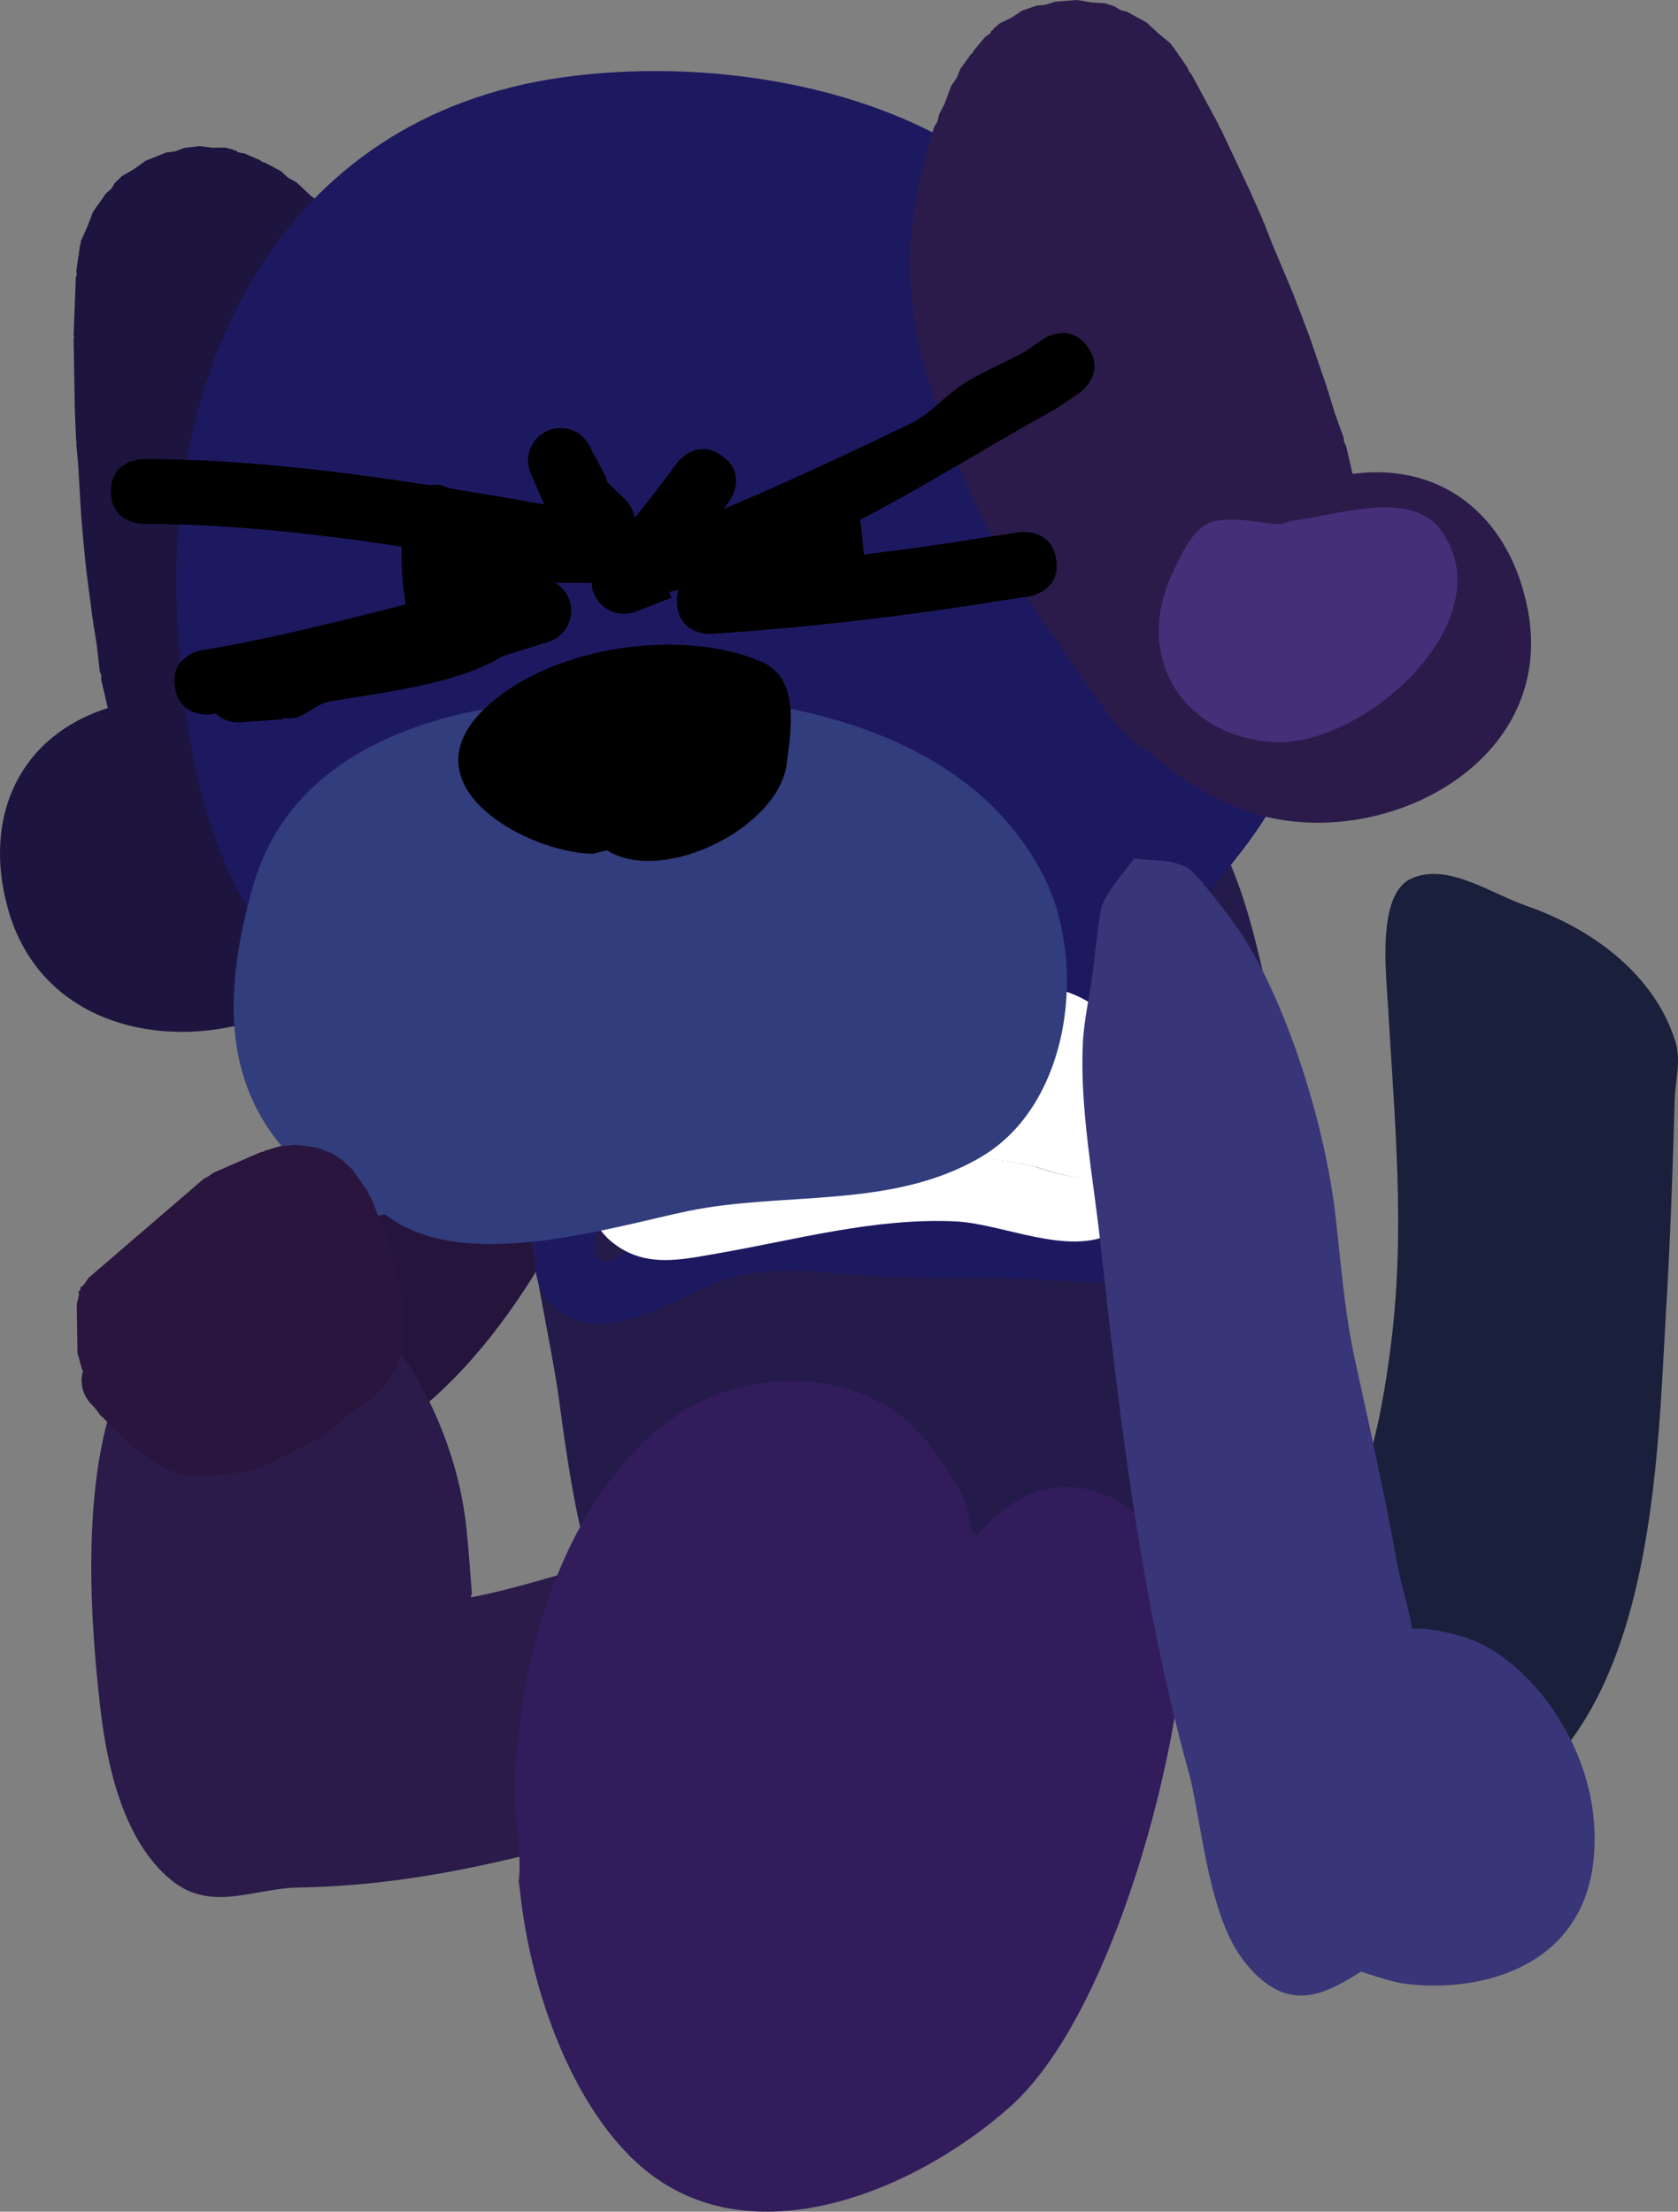 <svg version="1.1" xmlns="http://www.w3.org/2000/svg" xmlns:xlink="http://www.w3.org/1999/xlink" width="129.234" height="170.358" viewBox="0,0,129.234,170.358"><rect x="0" y="0" width="129.234" height="170.358" fill="#808080" stroke="none"/><g transform="translate(-255.383,-94.821)"><g stroke="none" stroke-width="0.5" stroke-miterlimit="10"><path d="M339.96,224.967c-3.828,1.723 -5.551,-2.106 -5.551,-2.106c-5.066,-11.93 -0.008,-26.976 5.725,-38.06c2.795,-5.404 8.673,-10.836 14.295,-4.216c1.323,1.558 1.301,3.891 1.645,5.906c1.422,8.306 1.309,17.116 2.067,25.565c0.699,-0.946 1.444,-1.865 1.934,-2.927c1.276,-2.767 2.038,-7.603 2.432,-10.722c1.121,-8.883 0.29,-17.116 -0.216,-25.974c-0.15,-2.635 -0.891,-8.728 1.782,-9.936c2.778,-1.256 6.023,1.102 8.901,2.108c5.006,1.749 9.83,5.241 11.452,10.477c0.444,1.433 -0.025,3.001 -0.066,4.502c-0.154,5.581 -0.35,11.09 -0.691,16.674c-0.777,13.77 -1.184,36.731 -19.025,39.883c-4.651,0.822 -10.009,-0.812 -12.796,-4.826c-1.781,-2.564 -3.259,-8.328 -4.382,-11.323c-0.217,-0.578 -0.503,-1.141 -0.816,-1.698l-1.068,3.205c-0.528,1.715 -2.125,2.962 -4.013,2.962c-0.219,0 -0.435,-0.017 -0.645,-0.049c-0.274,0.202 -0.594,0.389 -0.966,0.557z" fill="#1a1f3b"/><path d="M300.658,155.69c1.47,-1.793 4.115,-2.056 5.908,-0.586c0.179,0.147 0.343,0.305 0.491,0.473c1.119,0.383 1.146,2.875 1.121,3.909c-0.113,4.805 -2.327,10.653 -3.617,15.222c-2.779,9.842 -8.929,22.48 -17.115,28.898c-2.576,2.02 -13.411,4.595 -13.851,-1.287c-0.343,-4.585 2.387,-6.837 4.99,-10.291c3.828,-5.082 7.353,-10.389 10.82,-15.724c1.101,-1.694 2.316,-3.521 3.405,-5.222c0.884,-1.38 1.803,-2.739 2.607,-4.167c0.856,-1.522 3.318,-10.691 5.242,-11.225z" fill="#25153d"/><path d="M307.23,174.599c1.824,-1.554 3.774,-2.32 6.262,-2.32c1.597,-0 2.814,1.991 4.097,2.391c1.279,0.399 2.201,-1.698 3.518,-1.946c0.951,-0.179 1.907,-0.333 2.866,-0.46c0.721,-0.096 1.789,1.104 2.134,0.462c0.914,-1.702 1.555,-3.695 3.256,-4.868c0.375,-0.259 0.937,0.088 1.366,-0.067c1.24,-0.45 2.646,-0.623 3.939,-0.365c0.171,0.034 0.425,0.371 0.48,0.206c0.902,-2.737 -0.558,-19.174 9.617,-13.069c6.271,3.763 7.385,13.848 9.056,20.136c4.391,16.528 9.624,36.12 -4.847,49.71c-9.53,8.95 -31.553,12.911 -41.816,2.834c-6.145,-6.033 -7.632,-16.494 -8.714,-24.57c-0.812,-6.066 -3.677,-16.555 -2.541,-22.931c0.248,-1.391 0.924,-5.674 2.977,-5.788c0.876,-0.569 1.921,-0.899 3.044,-0.899c1.825,0 3.446,0.874 4.468,2.225c0.346,0.101 0.565,-0.448 0.839,-0.682z" fill="#241b4a"/><path d="M325.024,229.019c-4.394,3.532 -12.31,4.116 -17.496,5.561c-10.051,2.8 -18.857,5.457 -29.153,5.63c-3.485,0.059 -6.712,1.939 -9.797,-0.567c-3.708,-3.013 -4.962,-8.833 -5.475,-13.324c-1.243,-10.871 -2.654,-33.536 13.68,-33.115c7.43,0.191 12.048,8.836 13.715,15.005c0.387,1.431 0.664,2.926 0.816,4.4c0.205,1.982 0.267,3.219 0.409,4.871c0.011,0.123 -0.135,0.395 -0.014,0.371c7.088,-1.395 13.68,-4.526 21.078,-4.623c7.116,-0.093 13.16,-0.938 12.69,7.525c0.977,1.008 1.578,2.381 1.578,3.895c0,1.484 -0.577,2.832 -1.519,3.834c-0.147,0.198 -0.315,0.379 -0.512,0.537z" fill="#2a1b4a"/><path d="M295.334,239.721c0.266,-2.194 -0.35,-4.939 -0.302,-7.165c0.21,-9.711 3.512,-21.51 11.258,-27.834c5.165,-4.217 13.194,-4.865 18.484,-0.841c1.966,1.495 3.604,4.059 4.78,6.214c0.492,0.901 0.524,3.624 1.189,2.841c6.753,-7.956 16.359,-1.436 15.858,7.844c-0.544,10.086 -5.769,29.488 -13.415,36.31c-7.378,6.582 -20.74,12.269 -29.195,3.907c-4.986,-4.931 -7.77,-13.419 -8.532,-20.279z" fill="#321c5c"/><g fill="#1d1440"><path d="M280.518,164.421l-0.932,0.721l-0.315,-0.047l-0.218,0.232l-2.885,0.029l-0.339,-0.081l-0.036,0.014l-0.11,-0.049l-0.36,-0.086l-1.066,-0.555l-0.152,-0.068l-0.476,-0.032l-0.035,0.015l-0.048,-0.02l-0.23,-0.015l-0.718,-0.231l-0.796,-0.495l-0.863,-0.367l-0.806,-0.61l-0.092,-0.114l-0.132,-0.064l-0.495,-0.416l-0.433,-0.598l-0.557,-0.485l-0.798,-1.143l-0.104,-0.272l-0.199,-0.213l-0.457,-0.824l-0.077,-0.285l-0.178,-0.235l-0.852,-1.996l-0.519,-1.144l-0.062,-0.338l-0.18,-0.292l-0.507,-1.609l-0.013,-0.219l-0.1,-0.195l-1.203,-5.167l0.005,-0.333l-0.116,-0.312l-0.231,-2.061l-0.291,-1.78l0.008,-0.095l-0.035,-0.089l-0.502,-3.869l0.011,-0.094l-0.032,-0.089l-0.188,-1.949l0.004,-0.027l-0.009,-0.025l-0.159,-1.823l0.013,-0.082l-0.025,-0.079l-0.216,-3.721l-0.152,-1.743l0.02,-0.123l-0.035,-0.12l-0.091,-2.105l0.015,-0.072l-0.019,-0.071l-0.065,-3.705l0,-0l-0,-0l-0.033,-1.853l0.036,-0.154l-0.033,-0.155l0.055,-1.474v-0v0l0.111,-2.949l0.074,-0.254l-0.03,-0.262l0.143,-1.096l0.048,-0.123l-0.009,-0.132l0.082,-0.462l-0.017,-0.035l0.043,-0.113l0.064,-0.36l0.492,-1.098l0.429,-1.124l0.209,-0.3l0.05,-0.111l0.037,-0.013l0.701,-1.004l0.41,-0.357l0.287,-0.462l0.542,-0.525l0.901,-0.521l0.035,-0.03l0.012,0.001l0.861,-0.623l1.58,-0.634l0.733,-0.101l0.691,-0.263l1.164,-0.138l0.977,0.125l0.985,-0.01l0.563,0.135l0.185,0.096l0.152,0.019l0.072,0.097l0.043,0.022l0.501,0.086l1.184,0.521l0.17,0.132l0.209,0.052l1.214,0.648l0.55,0.497l0.647,0.361l1.114,1.046l0.689,0.506l0.363,0.438l0.473,0.317l0.894,0.988l0.894,0.988l0.059,0.11l0.101,0.074l1.108,1.336l0.125,0.26l0.214,0.193l2.237,3.332l0.17,0.472l0.307,0.396l0.848,1.929l0.036,0.211l0.118,0.178l1.17,3.315l0.046,0.488l0.196,0.449l0.682,4.065l0.427,2.397l-0.026,0.384l0.109,0.37l0.224,5.528l-0.052,0.252l0.05,0.252l-0.14,2.823l-0.013,0.042l0.008,0.043l-0.377,5.801l-0.08,0.251l0.023,0.262l-0.694,4.383l-0.56,3.82l-0.068,0.165l0.007,0.178l-0.442,2.096l-0.287,0.59l0.003,0.009l-0.015,0.03l-0.128,0.63l-0.357,0.748l-0.424,0.513c-0.052,0.108 -0.108,0.215 -0.167,0.32l-0.172,0.352l-0.38,0.452c-0.584,0.71 -1.345,1.282 -2.237,1.639l-0.135,0.098l-0.084,-0.015c-0.193,0.068 -0.393,0.126 -0.597,0.174c-1.011,0.235 -2.021,0.181 -2.944,-0.11zM272.325,118.829l0.152,0.036l0,0l0,0l0.122,0.029l0.034,-0.013l-0.214,-0.157l-0.087,-0.105z"/><path d="M275.105,154.082c0.189,0.298 0.376,0.605 0.572,0.929c0.244,0.404 0.381,1.496 0.749,1.201c0.736,-1.359 2.029,-2.408 3.653,-2.786c0.782,-0.182 1.564,-0.191 2.305,-0.051c1.618,-0.181 3.053,0.376 3.66,2.453c0.325,0.5 0.574,1.06 0.729,1.668c2.226,3.215 -2.65,9.966 -5.126,12.219c-7.595,6.91 -22.496,6.58 -25.663,-4.932c-2.115,-7.69 1.444,-14.256 9.41,-15.865c0.607,-0.123 1.224,-0.159 1.838,-0.121c-0.019,-0.353 -0.004,-0.703 0.043,-1.045c-0.211,-0.522 0.09,-1.063 0.475,-1.612c0.222,-0.476 0.511,-0.919 0.856,-1.315c0.069,-0.157 0.118,-0.314 0.137,-0.47c0.531,-4.433 1.16,-8.656 1.086,-13.096c-0.049,-2.935 -0.64,-5.486 -1.409,-8.365c-0.486,-1.818 -2.82,-2.894 -1.913,-5.307c3.101,-8.258 9.338,-4.529 12.099,0.594c4.226,7.843 2.231,19.545 1.217,27.775c-0.19,1.544 -2.4,7.552 -4.718,8.128z"/></g><path d="M352.569,188.717c-0.169,0.726 -0.453,1.415 -0.876,2.026c-2.962,4.274 -10.823,2.715 -15.156,2.711c-4.712,-0.41 -9.43,-0.055 -14.149,-0.361c-3.487,-0.226 -6.898,-0.792 -10.367,0.058c-3.94,0.966 -9.423,5.613 -13.542,2.67c-2.573,-1.838 -1.732,-4.536 -1.944,-6.927c-0.301,-3.389 -0.393,-5.658 0.279,-9.056c0,0 0.067,-0.335 0.275,-0.732c-8.131,-1.397 -15.732,-4.626 -20.764,-11.47c-5.257,-7.149 -6.582,-15.289 -7.21,-23.932c-1.464,-20.149 7.685,-39.846 29.582,-42.924c10.696,-1.504 24.147,0.374 33.031,7.054c3.697,2.78 6.621,6.717 10.019,9.873c9.453,8.78 16.717,21.26 13.533,34.472c-1.218,5.056 -4.664,8.685 -7.842,12.623c-1.09,1.35 -2.55,2.941 -4.168,4.465c1.015,0.9 1.975,1.92 2.617,2.45c1.735,1.432 3.556,2.745 5.041,4.229c0.338,-0.171 0.72,-0.267 1.125,-0.267c1.381,0 2.5,1.119 2.5,2.5c0,0.31 -0.056,0.607 -0.16,0.881l-0.558,1.595c0.305,1.188 0.365,2.524 0.099,4.066c-0.228,1.317 -0.392,2.767 -1.214,3.821c-0.046,0.059 -0.096,0.118 -0.149,0.176zM301.717,180.818c-0.627,3.095 -0.461,4.575 -0.199,7.663c0.094,1.111 -0.926,2.676 -0.033,3.344c0.935,0.7 2.195,-0.803 3.268,-1.265c1.807,-0.779 4.207,-1.809 6.12,-2.275c3.974,-0.969 7.848,-0.443 11.846,-0.181c4.68,0.307 9.36,-0.051 14.035,0.355c1.377,-0.001 2.783,0.064 4.187,0.11c-0.758,-2.756 1.648,-4.761 4.136,-6.44c-2.412,-2.983 -4.736,-5.768 -7.634,-8.365c-0.255,0.146 -0.507,0.283 -0.758,0.409c-5.66,2.86 -11.625,4.543 -18.004,5.52l-0.146,0.046c-5.222,0.316 -11.066,0.508 -16.837,-0.032c0.121,0.6 0.019,1.109 0.019,1.109z" fill="#1d1961"/><path d="M302.577,173.756c7.882,-2.992 15.988,-0.851 24.216,-2.012c4.123,-0.582 8.019,-2.072 12.026,0.028c4.458,2.336 5.347,6.815 6.102,11.316c-0.788,2.547 -1.079,5.282 -3.839,6.72c-3.459,1.803 -8.487,-0.745 -12.14,-0.909c-6.237,-0.281 -12.241,1.422 -18.317,2.471c-2.802,0.484 -5.654,1.185 -8.187,-0.942c-3.182,-2.672 -2.208,-8.96 -2.04,-12.505c0,0 0.032,-0.672 0.411,-1.302l-0.534,-0.37c0,0 0,-2.366 2.302,-2.495zM305.392,178.054c0.002,0.068 -0,0.107 -0,0.107c-0.077,1.608 -1.099,7.27 0.349,8.514c0.717,0.616 3.952,-0.217 3.995,-0.225c5.527,-1.085 10.908,-2.216 16.553,-2.544c2.922,-0.17 5.947,0.133 8.798,0.773c0.227,0.051 2.931,1.064 3.667,0.705c0.521,-0.254 1.093,-2.349 1.176,-2.595c-0.445,-1.912 -0.679,-4.038 -2.075,-5.545c-2.746,-2.963 -7.05,-1.009 -10.37,-0.547c-1.067,0.148 -4.551,0.355 -5.78,0.382c-5.574,0.12 -11.028,-0.73 -16.312,0.976z" fill="#ffffff"/><path d="M321.768,177.045c1.229,-0.027 4.758,-0.218 5.825,-0.366c3.321,-0.462 7.636,-2.395 10.382,0.568c1.397,1.507 1.632,3.65 2.077,5.562c-0.083,0.246 -0.657,2.349 -1.178,2.603c-0.735,0.358 -3.44,-0.654 -3.667,-0.705c-2.851,-0.64 -5.883,-0.927 -8.805,-0.758c-5.645,0.328 -11.113,1.45 -16.64,2.535c-0.043,0.008 -3.28,0.837 -3.996,0.222c-1.447,-1.244 -0.427,-6.93 -0.35,-8.538c0,0 0.002,-0.039 0,-0.108c5.284,-1.706 10.778,-0.895 16.352,-1.015z" fill="#ffffff"/><path d="M284.88,188.365c-2.01,0.813 -5.748,-3.08 -7.019,-4.394c-5.695,-5.89 -5.059,-13.497 -3.028,-20.773c2.356,-8.443 9.856,-12.261 17.717,-13.731c13.718,-2.566 35.837,-1.698 43.208,12.832c3.381,6.665 2.103,17.551 -4.801,21.63c-6.888,4.071 -15.226,2.629 -22.682,4.196c-5.982,1.258 -17.319,4.818 -23.166,0.282z" fill="#323d7d"/><path d="M301.012,160.585c-5.023,-0.082 -14.718,-5.314 -8.091,-11.384c5.018,-4.597 14.952,-6.078 21.144,-3.395c3.033,1.314 2.177,5.565 1.919,7.783c-0.578,4.97 -9.519,9.429 -13.849,6.735z" fill="#000000"/><path d="M348.524,153.704c-0.204,0.048 -0.409,0.083 -0.612,0.108l-0.069,0.051l-0.164,-0.028c-0.958,0.074 -1.894,-0.102 -2.731,-0.482l-0.54,-0.238l-0.309,-0.24c-0.099,-0.068 -0.197,-0.139 -0.292,-0.213l-0.607,-0.273l-0.651,-0.513l-0.393,-0.509l-0.027,-0.021l-0.001,-0.009l-0.518,-0.403l-1.322,-1.685l-0.073,-0.163l-0.134,-0.118l-2.19,-3.18l-2.559,-3.625l-0.095,-0.246l-0.183,-0.19l-2.9,-5.038l-0.012,-0.042l-0.03,-0.032l-1.372,-2.471l-0.067,-0.248l-0.158,-0.203l-2.241,-5.059l-0.066,-0.38l-0.194,-0.333l-0.676,-2.339l-1.183,-3.948l-0.023,-0.489l-0.174,-0.458l-0.414,-3.491l0.027,-0.212l-0.061,-0.205l-0.091,-2.105l0.1,-0.491l-0.056,-0.498l0.535,-3.978l0.107,-0.268l-0.003,-0.288l0.404,-1.688l0.058,-0.111l0.004,-0.125l0.366,-1.281l0.366,-1.281l0.284,-0.493l0.132,-0.553l0.395,-0.758l0.537,-1.431l0.421,-0.61l0.274,-0.689l0.803,-1.117l0.164,-0.139l0.094,-0.194l0.832,-0.991l0.412,-0.299l0.029,-0.039l0.022,-0.119l0.127,-0.084l0.123,-0.168l0.445,-0.369l0.888,-0.426l0.822,-0.543l1.105,-0.39l0.736,-0.07l0.702,-0.233l1.697,-0.129l1.048,0.179l0.011,-0.006l0.045,0.012l1.039,0.069l0.718,0.231l0.462,0.287l0.525,0.139l1.072,0.591l0.039,-0.004l0.093,0.077l0.32,0.177l0.881,0.819l0.926,0.768l0.216,0.295l0.089,0.083l0.001,0.039l0.278,0.378l0.05,0.122l0.098,0.089l0.613,0.92l0.089,0.249l0.178,0.195l1.402,2.597v0v0l0.701,1.298l0.039,0.153l0.1,0.122l0.789,1.676v0l0,0l1.578,3.353l0.014,0.073l0.045,0.059l0.848,1.929l0.021,0.123l0.072,0.102l0.634,1.631l1.45,3.434l0.013,0.082l0.048,0.068l0.663,1.706l0.003,0.027l0.015,0.022l0.692,1.832l0.011,0.094l0.051,0.079l1.258,3.693l0.008,0.095l0.049,0.082l0.525,1.726l0.703,1.951l0.034,0.332l0.152,0.297l1.203,5.167l-0.004,0.219l0.085,0.202l0.255,1.668l-0.032,0.342l0.094,0.33l0.039,1.256l0.117,2.167l-0.056,0.29l0.057,0.29l-0.047,0.941l-0.085,0.279l0.027,0.29l-0.211,1.378l-0.285,0.681l-0.125,0.728l-0.261,0.592l-0.09,0.116l-0.032,0.143l-0.454,0.903l-0.612,0.71l-0.495,0.796l-0.542,0.525l-0.199,0.115l-0.034,0.039l-0.037,0.002l-0.413,0.239l-0.106,0.128l-0.711,0.968l-0.285,0.236l-0.076,0.093l-0.038,0.003l-0.268,0.222l-2.601,1.248l-0.298,-0.112l-0.262,0.181l-1.155,-0.235c-0.7,0.668 -1.582,1.164 -2.593,1.399zM338.231,107.597l-0.032,0.133l-0.123,0.236l0.037,-0.003l0.097,-0.08l0,-0l0,-0l0.121,-0.1z" fill="#2b1b4a"/><path d="M343.346,135.43c-4.544,-6.936 -11.503,-16.553 -11.175,-25.457c0.214,-5.816 4.163,-11.916 10.592,-5.877c1.879,1.765 0.26,3.761 0.628,5.606c0.582,2.923 1.178,5.473 2.431,8.128c1.895,4.016 4.324,7.527 6.759,11.27c0.086,0.132 0.199,0.251 0.331,0.361c0.485,0.203 0.94,0.473 1.349,0.802c0.587,0.323 1.097,0.674 1.138,1.236c0.193,0.287 0.361,0.594 0.5,0.919c0.534,-0.305 1.104,-0.545 1.703,-0.703c7.857,-2.075 13.951,2.244 15.449,10.078c2.243,11.728 -10.98,18.605 -20.846,15.76c-3.216,-0.928 -10.573,-4.832 -9.996,-8.699c-0.13,-0.614 -0.153,-1.226 -0.083,-1.818c-0.373,-2.131 0.669,-3.264 2.2,-3.817c0.603,-0.453 1.308,-0.791 2.09,-0.973c1.624,-0.378 3.247,-0.008 4.508,0.886c0.461,0.101 0.101,-0.938 0.142,-1.409c0.032,-0.378 0.065,-0.735 0.103,-1.086c-2.333,0.506 -6.97,-3.907 -7.822,-5.208z" fill="#2b1b4a"/><path d="M354.852,134.926c3.263,-0.309 9.179,-2.576 11.565,0.81c4.878,6.922 -6.129,16.771 -13.088,16.24c-6.963,-0.532 -10.611,-6.61 -7.686,-12.917c0.599,-1.292 1.613,-3.682 3.154,-4.061c1.713,-0.421 3.525,0.132 5.288,0.199z" fill="#472e78"/><path d="M351.149,245.826c-2.578,-3.345 -3.138,-9.827 -4.079,-13.995c-3.851,-13.786 -5.404,-27.404 -6.93,-41.201c-0.566,-5.116 -1.599,-10.478 -1.36,-15.434c0.093,-1.915 0.53,-3.637 0.765,-5.475c0.109,-0.854 0.537,-4.785 0.697,-5.151c0.642,-1.462 1.661,-2.425 2.491,-3.638c1.362,0.243 2.722,-0.009 4.087,0.729c0.725,0.392 3.481,4.003 4.221,5.155c3.607,5.621 6.416,14.829 7.202,21.7c0.428,3.742 0.69,7.428 1.525,11.199c1.154,5.212 2.299,10.46 3.255,15.691c0.29,1.587 0.875,3.292 1.114,4.875c1.371,-0.153 3.586,0.513 3.89,0.601c4.624,1.328 9.944,7.75 10.164,15.079c0.315,10.506 -8.963,12.431 -14.704,11.648c-0.808,-0.11 -2.227,-0.574 -3.28,-0.924c-2.706,1.688 -5.706,3.487 -9.057,-0.861z" fill="#383578"/><path d="M261.733,201.725c-0.102,-0.454 -0.08,-0.907 0.044,-1.324l-0.043,-0.074l-0.035,-0.019l-0.177,-0.666l-0.192,-0.662l0.02,-0.034l-0.053,-3.673l0.171,-0.727l-0.038,-0.198l0.127,-0.18l0.05,-0.214l0.174,-0.103l0.431,-0.609l8.888,-7.644l0.35,-0.176l0.31,-0.239l2.849,-1.248l0.016,-0.003l0.013,-0.01l0.873,-0.37l0.15,-0.023l0.131,-0.077l1.223,-0.361l0.507,-0.022l0.503,-0.073l1.067,0.108l0.105,0.038l0.111,-0.007l0.635,0.118l0.453,0.207l0.473,0.156l0.912,0.578l0.356,0.374l0.39,0.338l0.895,1.277l0.005,0.013l0.01,0.009l0.258,0.377l0.107,0.287l0.177,0.25l0.612,1.579l0.769,1.892l0.031,0.218l0.099,0.196l0.873,3.889l-0.006,0.262l0.069,0.252l0.027,1.168l0.087,0.718l-0.059,0.473l0.001,0.477l-0.319,1.288l-0.198,0.373l-0.133,0.401l-0.193,0.304l-0.057,0.055l-0.029,0.073l-0.596,0.829l-0.265,0.224l-0.208,0.278l-1.175,0.959l-0.062,0.029l-0.044,0.053l-1.14,0.837l-0.242,0.197l-1.322,1.079l-0.237,0.111l-0.195,0.175l-1.709,0.905l-0.015,0.004l-0.011,0.01l-1.792,0.924l-0.118,0.028l-0.097,0.071l-0.956,0.388l-0.218,0.031l-0.196,0.099l-1.655,0.371l-0.254,-0.006l-0.244,0.069l-2.677,0.079l-0.421,-0.092l-0.43,-0.023l-0.654,-0.201l-0.301,-0.182l-0.333,-0.11l-0.912,-0.578l-0.102,-0.107l-0.135,-0.062l-0.396,-0.317l-1.123,-0.85l-0.069,-0.086l-0.097,-0.051l-0.544,-0.486l-0.076,-0.112l-0.113,-0.075l-0.4,-0.438l-0.377,-0.36l-0.034,-0.054l-0.054,-0.034l-0.248,-0.26l-0.219,-0.187l-0.302,-0.424l-0.183,-0.213l-0.179,-0.188c-0.305,-0.309 -0.536,-0.697 -0.659,-1.141l-0.039,-0.069l0.012,-0.039c-0.002,-0.007 -0.003,-0.013 -0.005,-0.02z" fill="#29153d"/><path d="M321.697,135.294c0.075,0.745 0.149,1.491 0.224,2.236c3.165,-0.38 6.329,-0.828 9.548,-1.35l2.418,-0.363c0,0 2.472,-0.371 2.843,2.102c0.371,2.472 -2.101,2.843 -2.101,2.843l-2.359,0.354c-7.419,1.203 -14.584,2.023 -22.085,2.534c0,0 -2.494,0.17 -2.664,-2.324c-0.028,-0.411 0.016,-0.76 0.11,-1.054c-0.232,0.05 -0.465,0.099 -0.699,0.145l0.172,0.44l-2.694,1.054c-0.297,0.124 -0.622,0.193 -0.964,0.193c-1.343,0 -2.439,-1.06 -2.498,-2.389c-0.003,0 -0.007,0 -0.01,0h-2.747v-0.066c-0.041,0.009 -0.082,0.017 -0.123,0.025c0.78,0.423 1.309,1.249 1.309,2.199c0,1.143 -0.766,2.106 -1.813,2.404l-3.409,1.058l-0.001,-0.002c-0.002,0.001 -0.004,0.002 -0.006,0.004c-3.62,2.198 -8.897,2.755 -13.512,3.542c-0.109,0.037 -0.217,0.075 -0.325,0.114c-0.906,0.327 -1.686,1.218 -2.647,1.155c-0.148,-0.01 -0.295,-0.023 -0.441,-0.04l0.008,0.11l-3.318,0.237c-0.067,0.005 -0.135,0.008 -0.204,0.008c-0.661,0 -1.262,-0.256 -1.709,-0.675c-0.093,0.015 -0.186,0.031 -0.28,0.046c0,0 -2.468,0.4 -2.868,-2.068c-0.4,-2.468 2.068,-2.868 2.068,-2.868c5.393,-0.874 10.519,-2.217 15.716,-3.522c-0.257,-1.464 -0.352,-2.961 -0.325,-4.452c-6.626,-0.998 -13.33,-1.752 -19.887,-1.747c0,0 -2.5,0 -2.5,-2.5c0,-2.5 2.5,-2.5 2.5,-2.5c7.266,0.004 14.713,0.876 22.046,2.016c0.557,-0.114 1.043,0.011 1.432,0.211c0.028,0.009 0.055,0.018 0.083,0.029c2.455,0.394 4.895,0.813 7.308,1.236l-1.014,-2.332c-0.147,-0.319 -0.229,-0.673 -0.229,-1.047c0,-1.381 1.119,-2.5 2.5,-2.5c0.979,0 1.826,0.563 2.237,1.382l1.17,2.223c0,0 0.121,0.229 0.21,0.578c0.458,0.442 0.917,0.884 1.375,1.326c0,0 0.58,0.58 0.743,1.408c1.106,-1.39 2.185,-2.802 3.241,-4.231c0,0 1.486,-2.01 3.496,-0.524c2.01,1.486 0.524,3.496 0.524,3.496c-0.141,0.19 -0.281,0.38 -0.423,0.569c0.144,-0.06 0.287,-0.12 0.431,-0.181c4.665,-1.955 9.377,-4.192 13.94,-6.379c1.469,-0.704 2.55,-2.034 3.902,-2.943c1.555,-1.045 3.328,-1.722 4.97,-2.626l1.334,-0.94c0,0 2.055,-1.423 3.478,0.632c1.423,2.055 -0.632,3.478 -0.632,3.478l-1.771,1.21c-4.946,2.719 -9.962,5.897 -15.165,8.61z" fill="#000000"/></g></g></svg><!--rotationCenter:64.61691542903796:85.17912-->